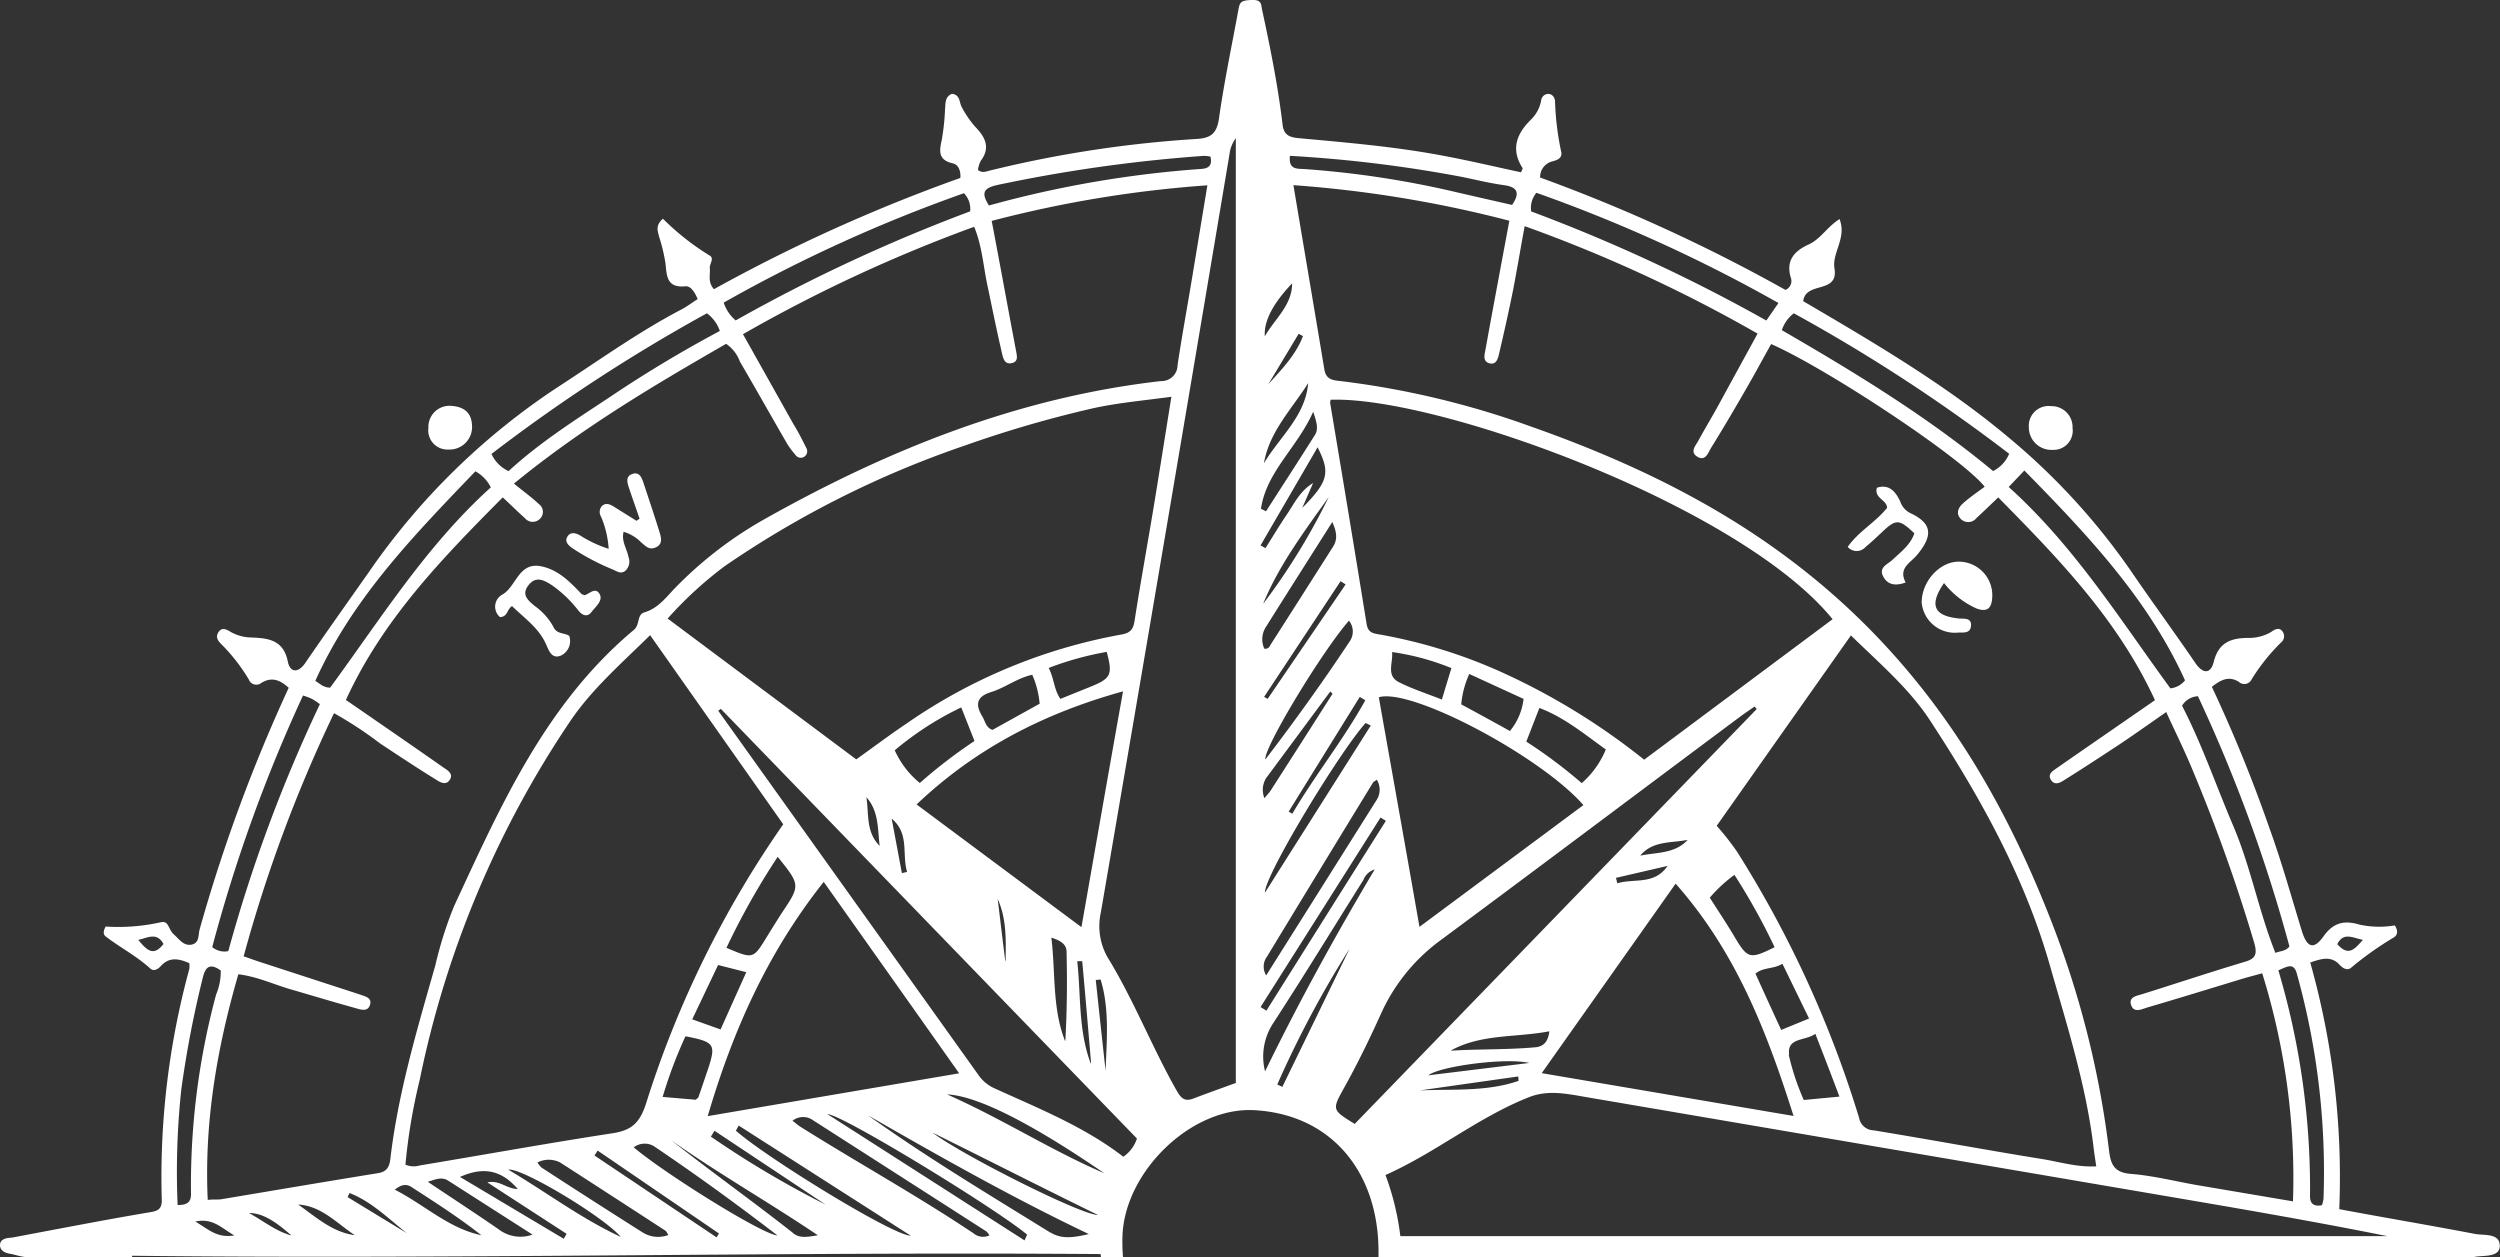 <svg id="objects" xmlns="http://www.w3.org/2000/svg" viewBox="0 0 311.21 156.5"><rect x="0" y="0" width="311.21" height="156.5" fill="#333333" stroke="none"/><defs><style>.cls-1{fill:#fff}</style></defs><path class="cls-1" d="M56.13 50.52c1.44.09 2.56.69 2.63 2.44a2.81 2.81 0 0 1-2.95 3 2.38 2.38 0 0 1-2.48-2.68 2.63 2.63 0 0 1 2.8-2.76zM258 53.3a2.38 2.38 0 0 1-2.5 2.7 2.8 2.8 0 0 1-2.94-2.81 2.46 2.46 0 0 1 2.76-2.63A2.61 2.61 0 0 1 258 53.3zM242 72.58c-1.89 2.76-1.26 4.09 1.84 4.41.66.06 1.59-.12 1.52.9s-1 .82-1.65.86a4.13 4.13 0 0 1-4.49-3.75c0-2.68 2.32-5.17 4.73-5.08a4.18 4.18 0 0 1 4.05 4.47c-.08 1.45-.72 1.82-2 1.34a10.81 10.81 0 0 1-4-3.15zM237.22 72.51c-1.36.5-2.27.23-2.78-.73-.62-1.15.52-1.51 1.14-2.09 1.06-1 2.24-1.86 2.73-3.3-1.91-1.8-2.28-1.81-4.07-.11-.66.62-1.31 1.24-2 1.8a1.47 1.47 0 0 1-2.23 0c1.34-1.93 3.47-3.06 4.9-4.86 0-1-1.63-1.17-1.27-2.5 1.6-.53 2.39.6 2.92 1.73a2.44 2.44 0 0 0 1.26 1.43c2.66 1.25 2.87 2.73.85 5.17-.81 1.01-2.4 1.63-1.45 3.46zM79.62 64.57c-.44-1.28-.9-2.56-1.33-3.86-.22-.67-.45-1.45.49-1.73.78-.23 1.07.41 1.28 1 .66 2 1.36 4.07 2 6.13.21.69.52 1.56-.36 2s-1.31-.13-1.85-.56a5.11 5.11 0 0 0-2.22-1.35c-.31 1.17.42 2.12.61 3.15a1.56 1.56 0 0 1-.4 1.71c-.56.43-1 .08-1.54-.16a28.72 28.72 0 0 1-5.14-2.72c-.46-.36-.9-.78-.52-1.39s1-.43 1.49-.19a15.07 15.07 0 0 0 3.64 1.72 12.07 12.07 0 0 0-.95-4 1.13 1.13 0 0 1 .1-1.32c.5-.47 1-.23 1.51.08l2.8 1.75zM63.74 75.45c-.65.4-.52 1.33-1.5 1.37a1.71 1.71 0 0 1 .32-2.82c1.73-1 2-4.12 4.88-3.49 2.15.47 3.58 2 5 3.48.13 0 .28.13.38.09.6-.2 1.28-1 1.8-.17s-.48 1.61-1 2.29-1.16.39-1.62-.2a15.36 15.36 0 0 0-3.29-3.15c-1-.64-2-1.18-2.92 0s-.07 1.87.74 2.56A7.76 7.76 0 0 1 68.87 78c.43 1 1.4.73 2 1.17a2 2 0 0 1-1.07 2.45c-1.18.46-1.5-.74-1.86-1.49-.89-1.96-2.6-3.13-4.2-4.68z"/><path class="cls-1" d="M1.34 156.09c.47.09.94.25 1.41.33l.47.08h13.22v-.18c40.17.46 80.33-.51 120.58-.21 0 .13 0 .26.05.39h2.73a20.81 20.81 0 0 1-.06-2.86c.41-7.92 8.63-15.88 16.42-15.44 9.8.55 15.64 8 15.44 18.14v.16h136.22l.36-.06c1.12-.18 3.07.09 3-1.44s-2-1.18-3.1-1.4c-5.57-1.07-11.15-2-16.88-3.08a98.26 98.26 0 0 0-3.61-30.7c1.47-.52 2.64-.84 3.68.31.4.44 1 .75 1.47.28a41 41 0 0 1 5.26-3.72c.44-.29.57-.77.12-1.49a11.66 11.66 0 0 1-4.36-.09c-1.88-.56-3.25-.33-4.52 1.45s-2.08 1.33-2.7-.68c-1.3-4.24-2.49-8.53-4-12.7a181.84 181.84 0 0 0-7.2-17.68c1.13-.89 2.12-1.39 3.36-.62a1 1 0 0 0 1.6-.33 24.52 24.52 0 0 1 3.63-4.55 1 1 0 0 0 .25-1.33c-.43-.66-1-.33-1.46 0a5.38 5.38 0 0 1-2.79.74c-2.14 0-3.75.51-4.36 3-.38 1.5-1.34 1.51-2.29.12-2.58-3.79-5.3-7.48-7.88-11.26a82.73 82.73 0 0 0-15.25-16.72C243.44 48.9 236 44.3 228.47 39.84l-4-2.35c.31-2.53 4.43-.84 3.89-4.09-.32-1.94 1.56-3.79.63-6.13-1.57 1-2.36 2.49-3.82 3.15-1.75.8-2.88 1.95-2.26 4.1a1.2 1.2 0 0 1-.65 1.57 208 208 0 0 0-30.54-13.99 2 2 0 0 1 1.49-2c.61-.16 1.33-.4 1.13-1.22a34.91 34.91 0 0 1-.76-6.19c0-.48-.27-1-.89-1a.91.91 0 0 0-.84.81 4.43 4.43 0 0 1-1.24 2.36c-1.83 1.79-2.57 3.71-1.08 6.06.05.07-.07.23-.18.53-3.21-.69-6.43-1.45-9.68-2.06-5.94-1.13-12-1.64-18-2.19-1-.1-1.83-.29-2-1.61-.58-4.89-1.55-9.71-2.59-14.52-.08-.72-.2-1.15-1.4-1.07-1 .07-1.32.17-1.48 1-.83 4.57-1.8 9.11-2.45 13.7-.26 1.82-.91 2.46-2.67 2.59a145.15 145.15 0 0 0-25.89 3.95c-.46.12-.93.33-1.45-.08a3.37 3.37 0 0 1 .35-1.14c1.27-1.69.51-3-.71-4.26a12.81 12.81 0 0 1-1.64-2.39c-.35-.62-.19-1.59-1.25-1.69-.88.38-.78 1.19-.85 1.94a28.59 28.59 0 0 1-.39 3.72c-.3 1.4-.55 2.56 1.37 3 .69.15 1 .92.93 1.81A206.35 206.35 0 0 0 88.87 36c-.81-.94-.42-1.81-.51-2.61-.06-.53.59-1.2 0-1.57a31.05 31.05 0 0 1-5.83-4.59c-1 .84-.64 1.58-.46 2.31a21.65 21.65 0 0 1 .77 3.23c.16 1.59.16 3.1 2.48 2.87.66-.06 1.15.69 1.53 1.59-.73.47-1.34.93-2 1.28-5.37 2.81-10.27 6.34-15.34 9.63A85.78 85.78 0 0 0 46 71.1c-2.68 3.81-5.38 7.6-8 11.43-.93 1.35-1.91 1.14-2.17-.17-.54-2.7-2.42-2.92-4.53-3a5.41 5.41 0 0 1-2.59-.7c-.46-.28-1.05-.63-1.49 0s-.1 1.08.3 1.5a22.46 22.46 0 0 1 3.45 4.42 1 1 0 0 0 1.58.42c1.31-.79 2.34-.33 3.39.62a201.45 201.45 0 0 0-11.09 30.08c-.19.68 0 1.69-1 1.89s-1.56-.7-2.23-1.29-.59-1.68-1.53-1.51a24.23 24.23 0 0 1-6.94.55c-.33.63-.29 1 0 1.23 1.81 1.39 3.86 2.44 5.56 4 .43.39.95.08 1.29-.29 1.1-1.22 2.3-.93 3.57-.38a3.56 3.56 0 0 1 0 .71 98.43 98.43 0 0 0-3.43 28.83c0 1.06-.51 1.3-1.34 1.44q-3.18.54-6.34 1.12c-3.68.68-7.35 1.38-11 2.07-.75.02-1.46.21-1.46.93s.69 1 1.34 1.09zM294.15 117c-1 1.08-1.77 2.16-3.19.53.76-1.53 1.9-.79 3.19-.53zm-135.61 10.3c3.81-5.87 7.46-11.84 11.18-17.76a2.18 2.18 0 0 1 1.41-1.31c-5 8.41-9.52 16.65-13.65 25.14a7.55 7.55 0 0 1 1.06-6.07zm.46 7.7a129.26 129.26 0 0 1 9-16.9l-8.37 17.2zm9.64 4.91c-2.8-1.73-2.84-1.75-1.39-4.37 1.68-3 3.21-6.14 4.64-9.3a23.06 23.06 0 0 1 7.35-9.13c12.54-9.29 25-18.67 37.52-28 .55-.4 1.11-.77 1.66-1.16.09.11.18.21.26.32zm-11.08-61.82c2.68-4.28 5.39-8.53 8.29-13.11.58 1.29.66 2.19.09 3.08q-3.9 6.14-7.82 12.27a.64.64 0 0 1-.73.42 2.8 2.8 0 0 1 .17-2.66zm-.29-3c2-4.83 5.14-9 8.14-13.22a80.55 80.55 0 0 1-8.14 13.26zm20.54 58.77c1.34-1.11 9.61-2.24 12.56-1.54zm11.23.69c-4 1.38-8.23 1-12.3 1.19L189 134zm-8.39-3.8c3.77-2.06 8-1.57 12.22-2.37-.17 1.35-.74 1.92-1.84 2-3.44.3-6.89.2-10.38.41zM208.59 110c7.49 8.47 11.33 18.35 14.68 28.92l-31.35-5.33zm-1-2.21c-1.66 2.42-4.15 1.52-6.26 2.17l-.17-.68zm-3.38-1.31c1.55-1.84 3.84-1.52 5.88-1.93-1.6 1.75-3.84 1.53-5.87 1.96zM216 116.75c-1-1.69-2.11-3.36-3.16-5a17.36 17.36 0 0 1 3.07-2.84 78.73 78.73 0 0 1 5 9c-3.05 1.52-3.36 1.43-4.91-1.16zm5.89 3.24l3.31 6.8-3.47 1.42c-1.11-2.4-2.14-4.66-3.2-7 .91-.81 2.19-.55 3.31-1.21zm.83 11.31c-.29-2.19 2-1.68 3.26-2.61 1.06 2.73 2 5.15 3 7.82l-4.44.42a30.9 30.9 0 0 1-1.87-5.63zm-6.5-25.3a34.11 34.11 0 0 0-2.52-3.2l16.71-23.7c3.54 3.46 7.21 6.57 9.82 10.54 6.24 9.53 11.79 19.46 14.94 30.51 2.14 7.51 4.54 15 5.46 22.8.08.68.19 1.35.32 2.24-2.37.13-4.5-.54-6.63-.89-7-1.13-14-2.43-21.08-3.59a1.88 1.88 0 0 1-1.81-1.55A136.43 136.43 0 0 0 216.22 106zm-29.91-22.6a64.19 64.19 0 0 0-14.47-4.4c-.88-.15-1.54-.2-1.72-1.33-1.48-9.17-3-18.34-4.54-27.51a1.23 1.23 0 0 1 .08-.4c13.35-.45 51 13.22 62.47 27.32l-23.46 17.49a83.5 83.5 0 0 0-18.36-11.17zm13.59 9.9a11.34 11.34 0 0 1-3 4.19 60.84 60.84 0 0 0-6.9-5.17l1.63-4.19c3.09 1.17 5.58 3.24 8.27 5.17zM189.66 87a7.59 7.59 0 0 1-1.7 4c-2-1.12-4-2.2-6.06-3.32a11.72 11.72 0 0 1 1-3.78zm-16.37-5.83a30.86 30.86 0 0 1 7.39 2c-.39 1.26-.74 2.42-1.19 3.91-1.91-.75-3.68-1.32-5.33-2.15s-.72-2.4-.87-3.77zm-5.36-3.9a2.15 2.15 0 0 1 .14 2.49c-3.31 5-6.81 9.89-10.56 14.79-.17-1.55 7.17-13.61 10.42-17.29zm-10.57 9.48l9.52-14.4.63.4L157.8 87zm11.91 0l.69.42c-2.71 4.91-6.26 9.3-9.09 14.13l-.45-.27zM170 90l.64.32-13.18 20.81c-.05-2.19 9.42-17.7 12.54-21.13zm-12.4 6.88q4-5.41 8-10.8l.28.28q-3.82 6-7.67 12c-.18.28-.41.52-.81 1a2.79 2.79 0 0 1 .2-2.48zm.13 22.19q6.57-10.83 13.18-21.64c.06-.11.21-.17.48-.37a2.37 2.37 0 0 1 0 2.49l-13.77 21.87a2.08 2.08 0 0 1 .11-2.35zm13.91-32.27c4-1.22 20.11 7.31 25.47 13.42l-20.41 15.16c-1.7-9.73-3.39-19.16-5.06-28.58zm125.55 67.08H174.32a33.27 33.27 0 0 0-1.85-7.61c6.28-2.79 11.57-7.22 17.92-9.71 2.32-.9 4.64-.41 7 0l75.74 12.93c8.01 1.37 16.04 2.78 24.06 4.39zm-11.26-32.64a92 92 0 0 1 3.31 28 3.82 3.82 0 0 1-.2.79c-1 .19-1.5-.18-1.48-1.18a95.23 95.23 0 0 0-3.94-28.06c1.11-.46 1.92-1.03 2.31.45zm-12.32-34.57A191 191 0 0 1 285 117.82c-.49.61-1.08.53-1.75.8-2.08-5.22-3.07-10.7-5.23-15.77s-3.91-10.2-6.39-15a2.44 2.44 0 0 1 1.98-1.18zM252 58.57c7.78 7.93 15.35 15.89 20 26.12a2.7 2.7 0 0 1-1.82 1c-6.28-8.58-11.94-17.69-20.13-25.07zM223.3 39a210.78 210.78 0 0 1 26.81 17.49 4.24 4.24 0 0 1-2 2.15C240 51.91 231 46.42 221.81 41.1a4.39 4.39 0 0 1 1.49-2.1zm-32.04-15a190.16 190.16 0 0 1 30.13 13.72l-1.51 2.18a209.47 209.47 0 0 0-29.27-13.58 2.9 2.9 0 0 1 .65-2.32zm-1.47 4.15a182.13 182.13 0 0 1 29 13.38c-1.68 3.08-3.29 6-4.92 9-.8 1.45-1.66 2.88-2.46 4.34-.34.62-1.1 1.42-.09 2s1.32-.53 1.69-1.13c1.39-2.24 2.73-4.51 4.05-6.8 1.17-2 2.29-4.09 3.42-6.11 7 3.08 23.78 14.19 26.58 17.76-.87.66-1.86 1.31-2.73 2.1-.6.54-.9 1.33-.15 2a1.31 1.31 0 0 0 1.87-.21c.86-.79 1.7-1.61 2.7-2.56 7.5 7.62 14.88 15.2 19.51 25.24l-9.78 6.76-2.39 1.66c-.5.36-1.21.73-.81 1.45.49.87 1.27.35 1.81 0 2.35-1.47 4.68-3 7-4.53 1.77-1.19 3.51-2.43 5.57-3.86 1.17 2.57 2.34 4.9 3.34 7.36a211.59 211.59 0 0 1 7.61 21.35c.4 1.39.22 2-1.2 2.39-4.25 1.27-8.47 2.68-12.69 4-.69.22-1.77.34-1.43 1.37s1.33.52 2 .31c3.93-1.15 7.84-2.36 11.76-3.55.79-.24 1.58-.44 2.56-.71a85.69 85.69 0 0 1 3.83 28.39l-11.81-2c-2.79-.48-5.57-1.2-8.39-1.42-2-.17-2.48-1.11-2.69-2.84a117.17 117.17 0 0 0-7.41-29.16C250 101.07 243.19 89 233 78.58c-12.09-12.36-26.54-19.89-42.44-25.49a107.59 107.59 0 0 0-24-5.69c-1-.1-1.53-.41-1.7-1.42-1.25-7.53-2.52-15-3.85-22.93a148.59 148.59 0 0 1 26.88 4.43c-.86 4.6-1.68 9-2.5 13.43-.18 1-.34 1.91-.52 2.86-.12.58-.2 1.2.46 1.43.86.3 1.11-.47 1.24-1 .64-2.7 1.24-5.4 1.79-8.12.49-2.55.91-5.08 1.43-7.9zM162.2 41.84c-.88 2.33-2.63 4.12-4.32 6l3.78-6.29zm-1.62-22.44a165.12 165.12 0 0 1 21.56 2.65c1.69.35 3.38.77 5.09 1s2 1 1 2.46c-2.46-.56-4.95-1.12-7.43-1.7a119 119 0 0 0-18.5-2.77c-.91-.04-1.92.04-1.72-1.64zm.27 15.87c0 2.76-2.18 4.43-3.4 6.6-.13-1.87.96-4.03 3.4-6.6zm2 12.4c-.33 4.13-3.58 6.74-5.51 10 .66-3.94 3.49-6.76 5.52-10zm.62 3.57c.45 1.36.68 2.16.22 2.9-2 3.18-4.06 6.34-6.09 9.51l-.63-.32c.69-4.64 4.51-7.58 6.51-12.09zm.55 4.44c1.6 3.16 1.35 4.25-1.91 7.55l1.35-3.1c-1.65 1-2.34 2.55-3.29 3.95s-1.76 2.77-2.64 4.16l-.61-.35zm7.83 46.08l.67.42q-7.44 11.8-14.87 23.63l-.73-.45 14.94-23.6zM17.21 117c1.22-.26 2.3-1 3.14.51-1.26 1.65-2.12.72-3.14-.51zm7.11 35.06c2.17-.47 3.24.81 4.85 1.73-2.17.37-3.24-.79-4.85-1.72zM31 151c1.56 0 3.12.88 5.28 2.8-1.92-.52-3.47-1.8-5.28-2.8zm6.06-1.06c2.93.15 4.84 2.32 7.11 3.82-2.78-.36-4.83-2.25-7.07-3.83zm6.21-.92l.24-.51c2.74 1.07 4.83 3.18 7.13 5zm5.85-.91c.8-.63 1.42-.79 2.11-.34 2.95 1.91 5.92 3.81 8.7 6-4.08-.86-7.06-3.77-10.77-5.67zm85.47-32.72l-20.49-15.25c7.29-6.91 15.7-11.3 25.7-14.08-1.8 10.06-3.45 19.54-5.17 29.32zm1.19 17c-1.56-4.14-1.21-8.48-1.68-12.74h.62q.57 6.3 1.1 12.68zm-3.2-2.81c-1.6-4.07-1.17-8.4-1.7-12.86 1.16.38 1.88.82 1.89 1.75.09 3.64.06 7.33-.15 11.05zm-7.44-9.93c-.32-2.58-.63-5.15-.94-7.73 1.1 2.42 1.03 5.08.98 7.67zM111.38 93.4a38.73 38.73 0 0 1 8.28-5.34l1.65 4.18a63.06 63.06 0 0 0-6.81 5.23 11.2 11.2 0 0 1-3.12-4.07zm1.54 15.14l-.65.15-1.27-6.78c2.25 1.86 1.25 4.43 1.92 6.63zm10.46-22.39c1.76-.54 3.27-1.76 5.12-2.15a11.43 11.43 0 0 1 .92 3.6l-5.87 3.26c-.83-.28-.9-1.06-1.24-1.63-.9-1.46-.82-2.5 1.07-3.08zm7.16-3a38.75 38.75 0 0 1 7.23-2c.76 2.84.54 3.3-2 4.33L132 87c-.82-1.19-.77-2.55-1.46-3.86zm9-4.15a68 68 0 0 0-26.69 11.07c-2.07 1.39-4.06 2.89-6.26 4.46L83.11 77a48.1 48.1 0 0 1 7.1-6.52 122.62 122.62 0 0 1 29.85-15 144.19 144.19 0 0 1 15.76-4.6c3.2-.73 6.43-1 10-1.49-.77 4.8-1.48 9.31-2.22 13.81-.77 4.65-1.62 9.29-2.35 14-.16 1.09-.47 1.59-1.71 1.8zm-30 26.33c-1.77-1.7-1.36-4-1.69-6.09 1.58 1.76 1.39 3.99 1.66 6.08zM88.1 133.19c-.38 1.11-.75 2.23-1.14 3.34 0 .11-.18.2-.34.37l-4.13-.35a56.21 56.21 0 0 1 2.84-7.55c3.67.71 3.83 1 2.77 4.19zm-1.93-6.3l3.22-6.76 3.51.89-3.2 7.13zm16.37-17.11c5.71 8.07 11.18 15.79 16.86 23.83l-31.3 5.33c3.13-10.65 7.45-20.34 14.44-29.16zm-5.23 3.89c-.65 1-1.26 2-1.88 3-1.68 2.73-1.67 2.73-5 1.32a91.67 91.67 0 0 1 6.38-11.33c2.84 3.53 2.83 3.53.5 7.01zm-16.89 23.71c-.8 2.45-1.82 3.34-4.22 3.7-8 1.23-16 2.68-23.94 4a2.62 2.62 0 0 1-1.79-.1 71.77 71.77 0 0 1 1.77-10.52A124.29 124.29 0 0 1 71 89.75c2.71-4 6.38-7.18 9.93-10.68l16.57 23.54a127.63 127.63 0 0 0-17.08 34.77zm-18.29 15.69c-2.89-2-5.84-3.92-8.87-5.95.93-.3 1.71-.66 2.51-.16l10.52 6.73a4.44 4.44 0 0 1-4.16-.62zm8.05 1.14l-12.92-7.7c3-1.34 5.2-.8 7.19 1.5-1.38 0-2.28-1.16-3.78-.82l9.86 6.4c-.12.2-.23.41-.35.62zm-6.9-8.6c1.52-.34 11.81 5.8 14 8.37-4.92-2.28-9.23-5.55-14-8.37zM80 153.42q-6.32-4-12.61-8.09a3.43 3.43 0 0 1-.49-.62 3.11 3.11 0 0 1 2.83 0q6.56 4.23 13.09 8.48c.15.09.22.31.38.55a3.64 3.64 0 0 1-3.2-.32zm9.2.61L74 143.84l.4-.61 15.1 10.32zm-10.3-11.21a2.23 2.23 0 0 1 2.51-.13c5.15 3.47 10.18 7.12 15.37 11.1-1.78-.06-13.95-7.64-17.9-10.97zm19.85 10.69c-5-3.94-10.2-7.64-15.21-11.58 5.8 4.11 12 7.62 18.27 11.84-1.39.23-2.26.39-3.08-.26zm-10.27-12c.16-.25.31-.5.46-.75l13.84 9.2a122 122 0 0 1-14.32-8.49zm3.12-.74l.35-.66 21.42 13.71c-2.11.05-17.99-9.72-21.79-13.09zm29.5 12.7c-7-4.68-14.34-8.73-21.45-13.2-.28-.18-.54-.41-1-.75a2.11 2.11 0 0 1 2.57-.06q10.77 6.9 21.55 13.82a1.94 1.94 0 0 1 .4.5 1.84 1.84 0 0 1-2.09-.35zm6.44.94L103 138.69c1.75 0 20.81 11.64 24.86 15zm3.28-.93c-7.67-4.75-15.41-9.38-22.77-14.64 9 5.17 18.06 10.29 27.49 14.78-1.65.38-3.28.72-4.74-.18zM116.1 141c6.87 3.4 13.7 6.88 20.59 10.25-2.16-.01-17.16-7.6-20.59-10.25zm1.74-4.77c3.75.16 10.37 3.48 19.63 9.82-6.6-2.83-12.61-6.73-19.63-9.84zm22 7.77c-4.84-3.74-10.51-6-16.06-8.53a4.72 4.72 0 0 1-1.92-1.57L89.41 88.48l.32-.24 51.8 53.49a4.38 4.38 0 0 1-1.7 2.27zm-3.43-22l.6-.07c1.13 3.71.75 7.59.62 11.37q-.63-5.71-1.23-11.36zm16.64-102.79a4.13 4.13 0 0 1 .79-2v117.6c-1.63.6-3.45 1.24-5.25 1.93-.93.35-1.42.17-2-.78-3.14-5.48-5.41-11.41-8.72-16.8a7.84 7.84 0 0 1-.83-5.59q8.1-47.17 16.01-94.36zm-29 3.84a187.89 187.89 0 0 1 25.85-3.65 4.06 4.06 0 0 1 .78.1c.26 1.08-.21 1.47-1.15 1.53a134.44 134.44 0 0 0-26.42 4.55c-.97-1.52-.72-2.15.96-2.53zM123 35.91c.55 2.64 1.09 5.29 1.7 7.93.15.62.28 1.56 1.22 1.37s.65-1 .53-1.71c-1-5.24-1.94-10.48-3-16a146 146 0 0 1 26.85-4.43c-.72 4.36-1.39 8.44-2.07 12.52-.55 3.28-1.15 6.56-1.64 9.85a2 2 0 0 1-2.09 2c-17.58 2-33.69 8.42-49 17a49.2 49.2 0 0 0-11.7 9c-1 1.08-2 2.32-3.55 2.78-1 .27-.55 1.52-1.33 2.18-11 9.19-16.58 21.87-22.4 34.41a48.37 48.37 0 0 0-2.32 7.33c-2.25 7.93-4.63 15.84-5.6 24.06-.11 1-.4 1.66-1.55 1.84-6.49 1.05-13 2.16-19.46 3.24-.47.08-1 0-1.73.09-.45-9.69 1.15-18.9 3.81-28.09 2.34.29 4.35 1.24 6.46 1.86 2.66.77 5.32 1.58 8 2.32.69.19 1.68.6 1.95-.44.22-.87-.72-1-1.37-1.25l-12.29-4c-.65-.21-1.29-.45-2.09-.72a178.3 178.3 0 0 1 11.25-30.27 48.33 48.33 0 0 1 5.74 3.77c2.26 1.49 4.52 3 6.81 4.41.56.35 1.33.9 1.85.13s-.28-1.21-.84-1.59c-4-2.81-8.08-5.6-12.08-8.37 4.58-10 11.93-17.57 19.52-25.21 1 .91 1.85 1.77 2.77 2.59a1.26 1.26 0 0 0 1.86.08 1.2 1.2 0 0 0-.14-1.85c-.85-.81-1.82-1.5-3.09-2.54 8.55-7 17.46-12.24 26.41-17.4A4.55 4.55 0 0 1 92.1 45c2 3.42 3.93 6.86 5.91 10.28a10.67 10.67 0 0 0 1 1.33.79.79 0 0 0 1.1.25.81.81 0 0 0 .26-1.1c-.5-1-1-2-1.58-2.93l-6.3-11.23a186.48 186.48 0 0 1 28.78-13.37c1.03 2.5 1.15 5.14 1.73 7.68zm-3-11.86a2.85 2.85 0 0 1 .77 2.26 207.26 207.26 0 0 0-29.19 13.58 4.87 4.87 0 0 1-1.49-2.22A186.91 186.91 0 0 1 120 24.05zM88 39a4.61 4.61 0 0 1 1.61 2.2A155 155 0 0 0 76 49.37c-4.39 2.91-8.83 5.71-12.69 9.28a4.35 4.35 0 0 1-2.13-2.14A211.68 211.68 0 0 1 88 39zM59.18 58.67a4.67 4.67 0 0 1 1.92 2c-8 7.22-13.7 16.34-20 24.93-.87 0-1.32-.54-1.85-.84C43.9 74.44 51.58 66.6 59.18 58.67zM37.72 86.58a10 10 0 0 1 1.1.41 9.68 9.68 0 0 1 1 .67 186.11 186.11 0 0 0-11.4 30.74 2.38 2.38 0 0 1-2-.5 191.55 191.55 0 0 1 11.3-31.32zm-15.16 49.11a130.67 130.67 0 0 1 2.66-13.88c.32-1.39.84-2 2.26-1a7.36 7.36 0 0 1-.58 3A91.16 91.16 0 0 0 23.77 148c0 .93.23 2.06-1.66 2a96.8 96.8 0 0 1 .45-14.31z"/></svg>